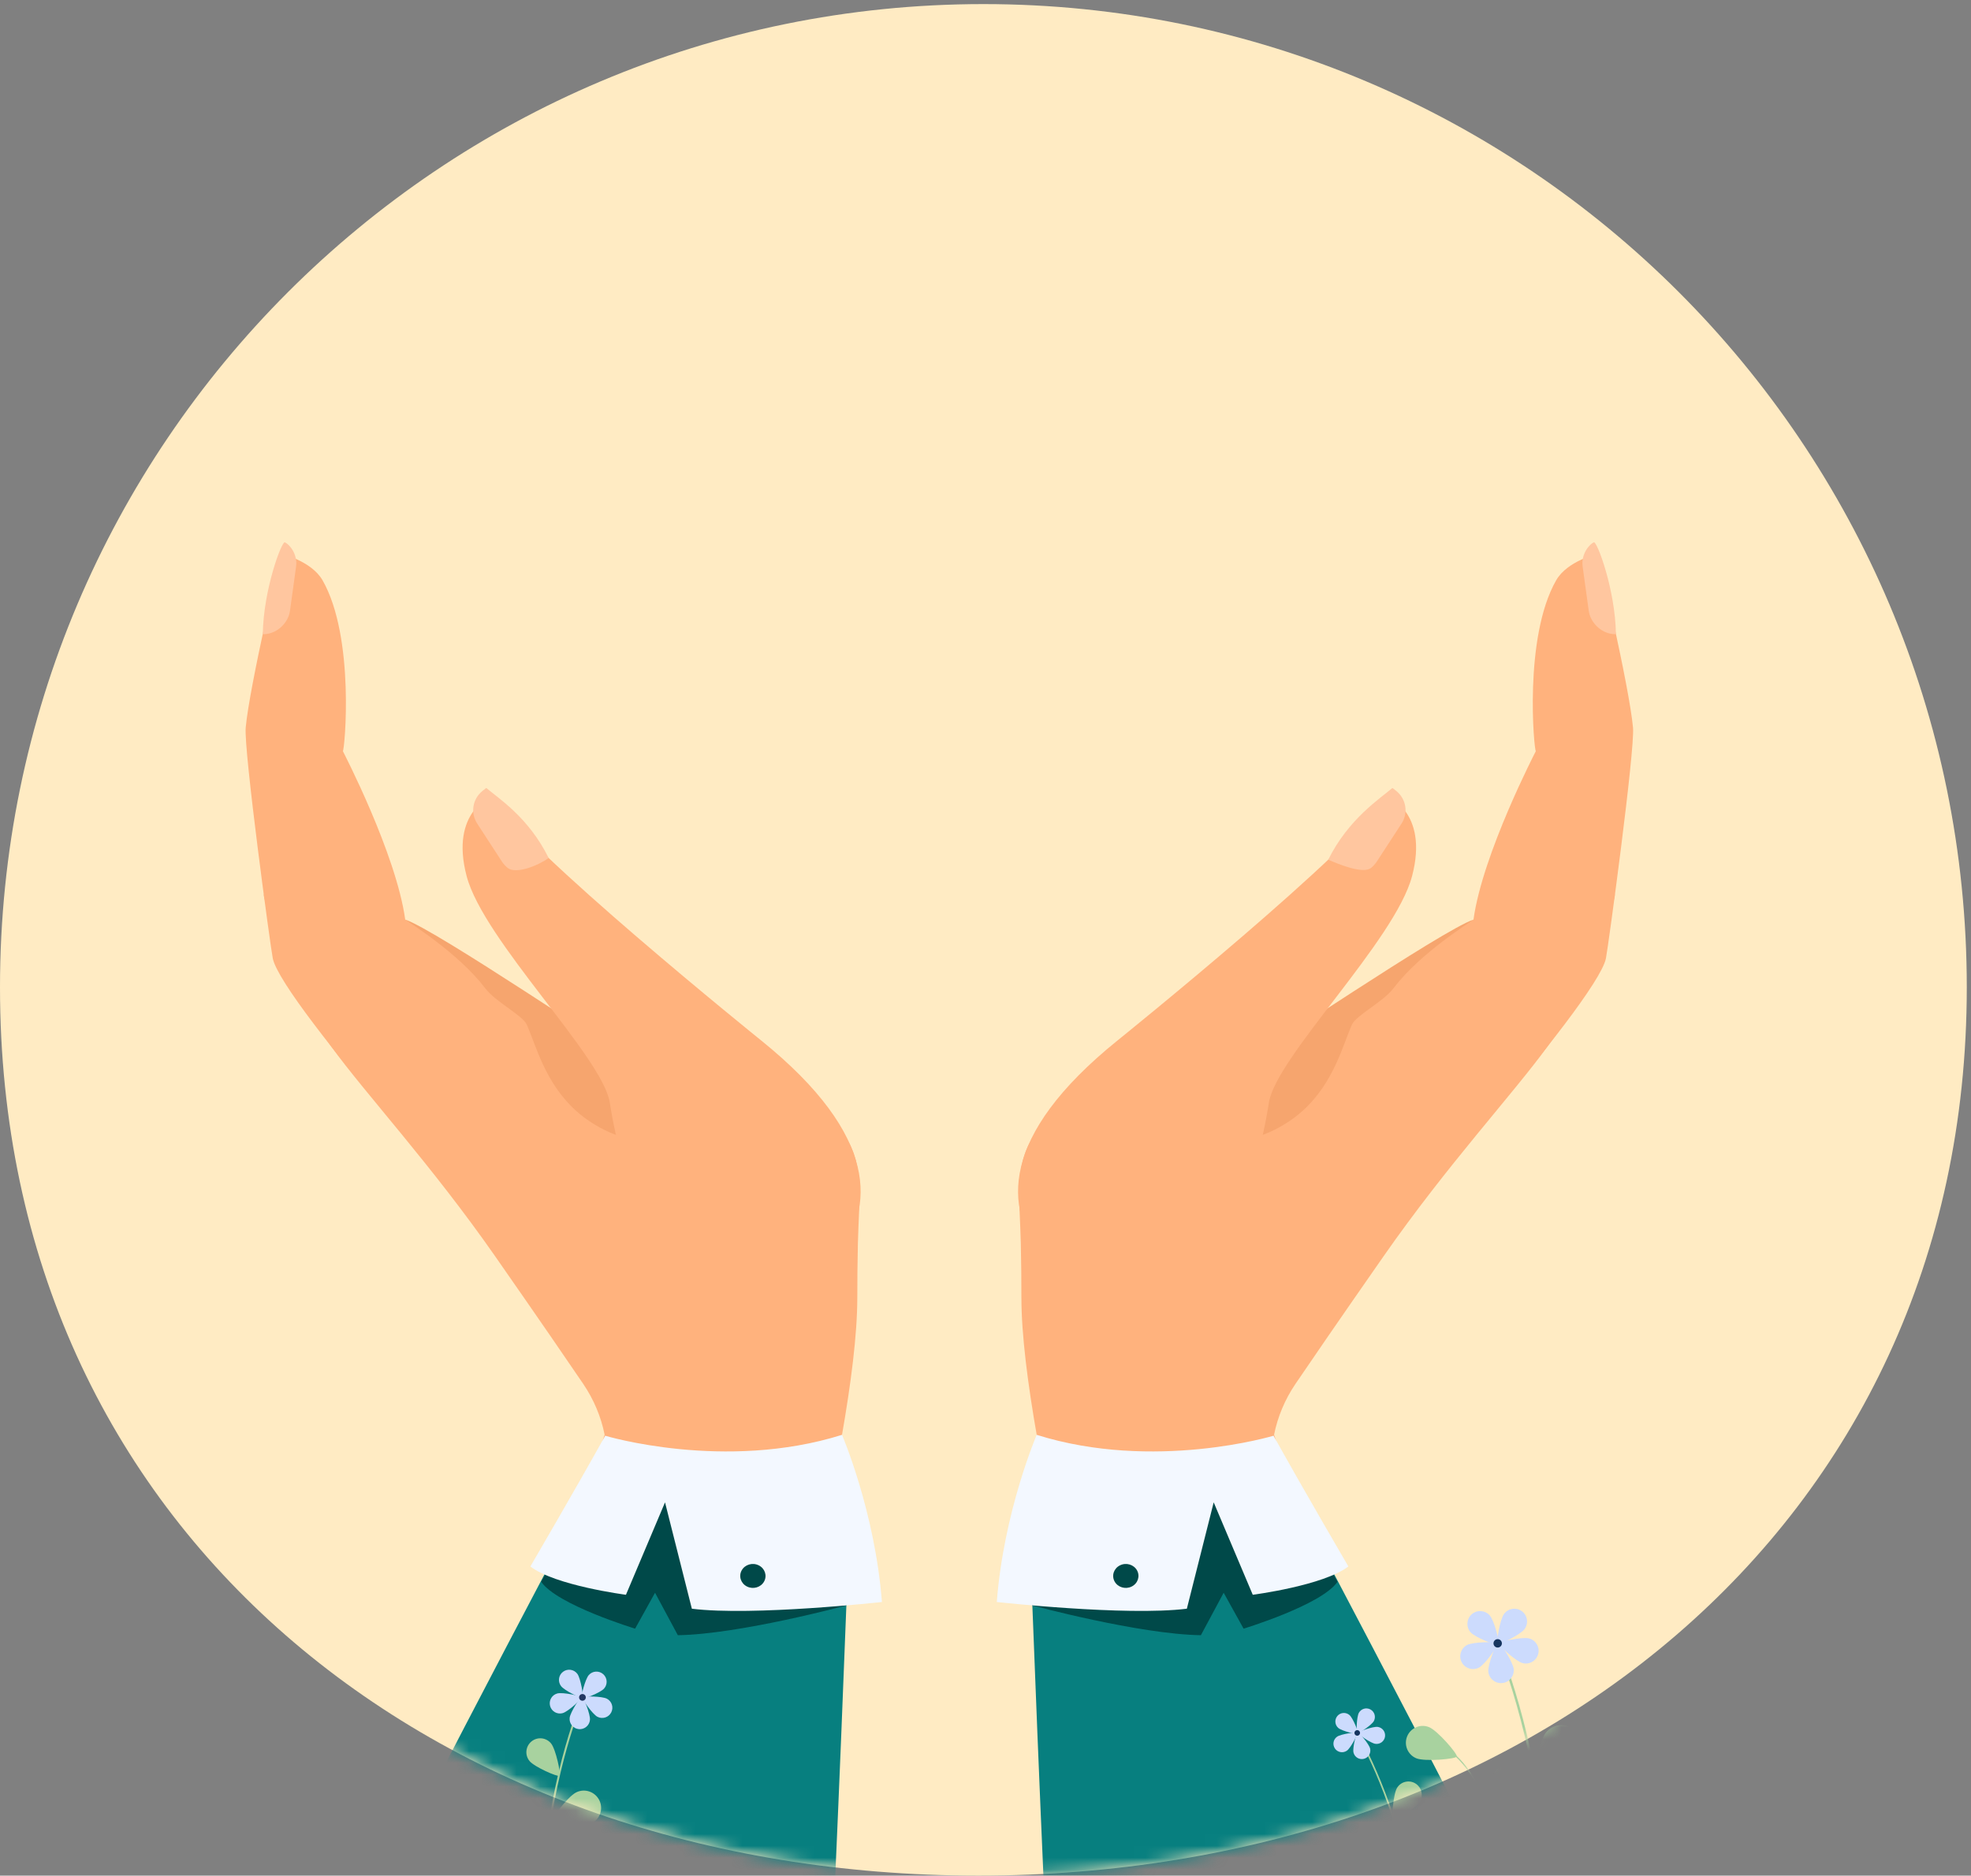 <svg width="166" height="158" viewBox="0 0 166 158" fill="none" xmlns="http://www.w3.org/2000/svg">
<rect x="0" y="0" width="166" height="158" fill="#808080" stroke="none"/>
<path d="M165.645 83.167C165.645 128.909 128.138 158 82.397 158C36.655 158 0 128.909 0 83.167C0 37.425 37.081 0.345 82.823 0.345C128.564 0.345 165.645 37.425 165.645 83.167Z" fill="#FFEBC3"/>
<mask id="mask0_164_8877" style="mask-type:alpha" maskUnits="userSpaceOnUse" x="0" y="0" width="166" height="158">
<path d="M165.645 83.167C165.645 128.909 128.138 158 82.397 158C36.655 158 0 128.909 0 83.167C0 37.425 37.081 0.345 82.823 0.345C128.564 0.345 165.645 37.425 165.645 83.167Z" fill="#F7E3E2"/>
</mask>
<g mask="url(#mask0_164_8877)">
<path d="M22.24 75.547C22.781 77.936 23.842 82.552 27.871 88.123C30.777 92.139 36.303 98.08 41.713 105.843C45.614 111.441 47.877 114.744 49.121 116.579C50.005 117.884 50.617 119.336 50.923 120.858L41.564 148.977L63.812 150.923C63.812 150.923 72.195 121.633 72.202 109.349L72.203 109.338C72.202 107.914 72.216 106.396 72.252 104.773C72.41 97.257 74.595 91.333 52.868 91.127C52.778 91.126 52.693 91.062 52.596 91.028C51.749 90.699 50.456 90.108 48.549 88.572C48.228 88.313 47.891 88.031 47.537 87.718C45.416 85.845 43.404 84.367 41.511 83.199C31.633 77.09 21.748 73.376 22.24 75.547Z" fill="#FFB27D"/>
<path d="M20.694 61.288C21.02 57.756 23.649 46.643 23.649 46.643C23.649 46.643 26.223 47.234 27.166 48.883C29.925 53.708 29.023 63.218 28.877 63.274C28.873 63.275 33.365 71.911 34.128 77.466C34.128 77.466 46.041 83.932 48.55 88.572C48.702 88.855 48.824 89.133 48.912 89.4C49.253 90.442 49.398 91.87 49.378 93.456C49.294 99.077 47.074 106.679 43.755 106.094C42.936 105.947 23.769 84.514 22.975 80.74C22.79 79.848 20.52 63.173 20.694 61.288Z" fill="#FFB27D"/>
<path d="M51.651 85.336C51.651 85.336 52.218 90.79 46.574 86.006L46.117 92.274L53.979 96.461L56.648 91.862L51.651 85.336Z" fill="#FFB27D"/>
<path d="M24.205 52.133C24.312 51.927 24.386 51.699 24.421 51.459C24.421 51.459 24.721 49.306 24.937 47.726C25.079 46.686 24.381 45.842 23.984 45.685C23.733 45.585 22.191 49.623 22.131 53.424C23.036 53.439 23.816 52.88 24.205 52.133Z" fill="#FFC69F"/>
<path d="M34.128 77.466C36.7 78.309 52.366 88.965 53.213 89.292C55.172 91.767 55.502 95.432 54.545 95.84C53.254 96.395 50.376 95.283 48.456 93.519C45.883 91.158 45.136 88.047 44.368 86.316C44.021 85.536 41.742 84.402 40.878 83.264C38.607 80.27 34.422 77.697 34.128 77.466Z" fill="#F6A56E"/>
<path d="M64.104 87.645C64.104 87.645 43.71 71.219 41.455 67.049C41.455 67.049 37.867 68.347 39.298 73.795C40.731 79.245 50.76 89.028 51.359 92.888C53.61 107.388 61.844 111.851 61.844 111.851C61.844 111.851 84.197 103.867 64.104 87.645Z" fill="#FFB27D"/>
<path d="M42.767 73.118C42.579 72.972 42.413 72.791 42.277 72.585C42.277 72.585 41.07 70.736 40.189 69.376C39.608 68.48 39.792 67.317 40.629 66.63C40.835 66.462 40.959 66.379 40.959 66.379C41.949 67.234 44.506 68.829 46.209 72.277C45.27 72.95 43.446 73.652 42.767 73.118Z" fill="#FFC69F"/>
<path d="M71.558 127.89C71.558 127.89 71.46 130.601 71.296 134.896C71.291 135.009 71.288 135.123 71.283 135.238C71.057 141.112 70.715 149.781 70.327 158.52C57.401 158.513 44.617 158.502 32.454 158.487C36.043 151.314 42.148 139.662 45.85 132.633C47.607 129.295 48.823 126.999 48.969 126.723C48.979 126.704 48.985 126.695 48.985 126.695C49.19 126.397 49.419 126.126 49.669 125.884C50.012 125.546 50.393 125.259 50.808 125.017C54.23 123.007 59.914 123.962 64.468 125.29C66.566 125.901 68.423 126.591 69.711 127.106C70.585 127.457 71.198 127.726 71.44 127.836C71.519 127.872 71.558 127.89 71.558 127.89Z" fill="#077F7F"/>
<path d="M71.289 135.237C71.289 135.237 62.288 137.669 57.088 137.748L55.168 134.172L53.49 137.196C53.49 137.196 46.919 135.199 45.58 133.248L50.158 125.004L71.49 125.431L71.289 135.237Z" fill="#004949"/>
<path d="M70.915 120.87C70.915 120.87 73.688 127.313 74.276 134.95C74.276 134.95 63.433 136.154 58.269 135.517L56.009 126.557L52.718 134.342C52.718 134.342 46.745 133.567 44.669 131.956C44.669 131.956 48.535 125.332 50.97 120.944C50.97 120.944 61.02 123.974 70.915 120.87Z" fill="#F3F8FF"/>
<path d="M64.356 133.218C64.625 132.723 64.419 132.115 63.895 131.86C63.371 131.604 62.73 131.798 62.462 132.293C62.193 132.788 62.399 133.396 62.923 133.651C63.446 133.907 64.088 133.713 64.356 133.218Z" fill="#004949"/>
<path d="M135.986 75.547C135.446 77.936 134.385 82.552 130.356 88.123C127.45 92.139 121.924 98.08 116.514 105.843C112.612 111.441 110.35 114.744 109.105 116.579C108.221 117.884 107.609 119.336 107.304 120.858L116.663 148.977L94.415 150.923C94.415 150.923 86.034 121.633 86.025 109.349L86.023 109.338C86.025 107.914 86.011 106.396 85.975 104.773C85.817 97.257 83.632 91.333 105.358 91.127C105.449 91.126 105.533 91.062 105.63 91.028C106.478 90.699 107.771 90.109 109.678 88.572C109.999 88.314 110.337 88.031 110.69 87.719C112.811 85.845 114.823 84.367 116.715 83.199C126.595 77.09 136.479 73.376 135.986 75.547Z" fill="#FFB27D"/>
<path d="M137.534 61.288C137.207 57.755 134.578 46.643 134.578 46.643C134.578 46.643 132.004 47.234 131.062 48.884C128.302 53.708 129.204 63.219 129.349 63.275C129.354 63.275 124.863 71.911 124.099 77.466C124.099 77.466 112.186 83.932 109.677 88.572C109.525 88.855 109.404 89.133 109.315 89.4C108.974 90.443 108.829 91.87 108.85 93.456C108.933 99.077 111.153 106.679 114.473 106.094C115.292 105.947 134.459 84.514 135.252 80.74C135.437 79.848 137.707 63.173 137.534 61.288Z" fill="#FFB27D"/>
<path d="M106.577 85.335C106.577 85.335 106.01 90.789 111.655 86.006L112.111 92.274L104.248 96.461L101.579 91.862L106.577 85.335Z" fill="#FFB27D"/>
<path d="M134.024 52.133C133.915 51.926 133.843 51.699 133.806 51.459C133.806 51.459 133.506 49.306 133.292 47.727C133.149 46.685 133.847 45.842 134.244 45.684C134.496 45.585 136.037 49.622 136.096 53.424C135.192 53.439 134.412 52.88 134.024 52.133Z" fill="#FFC69F"/>
<path d="M124.1 77.466C121.529 78.309 105.861 88.964 105.015 89.292C103.055 91.767 102.726 95.432 103.683 95.84C104.974 96.394 107.852 95.283 109.771 93.519C112.345 91.158 113.092 88.047 113.86 86.315C114.206 85.536 116.487 84.402 117.35 83.263C119.62 80.27 123.805 77.696 124.1 77.466Z" fill="#F6A56E"/>
<path d="M94.122 87.645C94.122 87.645 114.517 71.219 116.772 67.049C116.772 67.049 120.36 68.347 118.928 73.796C117.496 79.245 107.466 89.028 106.867 92.888C104.617 107.388 96.383 111.851 96.383 111.851C96.383 111.851 74.03 103.867 94.122 87.645Z" fill="#FFB27D"/>
<path d="M115.462 73.118C115.649 72.971 115.814 72.791 115.95 72.585C115.95 72.585 117.158 70.735 118.04 69.376C118.62 68.48 118.436 67.317 117.599 66.63C117.393 66.462 117.269 66.379 117.269 66.379C116.279 67.234 113.57 68.972 111.867 72.42C112.686 72.781 114.782 73.651 115.462 73.118Z" fill="#FFC69F"/>
<path d="M125.804 158.547C113.742 158.546 100.943 158.542 87.901 158.536C87.515 149.792 87.17 141.115 86.946 135.238C86.939 135.123 86.937 135.008 86.932 134.896C86.767 130.601 86.67 127.89 86.67 127.89C86.67 127.89 86.711 127.872 86.788 127.836C87.031 127.726 87.642 127.457 88.517 127.106C89.804 126.591 91.662 125.901 93.76 125.29C98.315 123.961 103.997 123.006 107.419 125.017C107.836 125.258 108.216 125.546 108.559 125.884C108.809 126.126 109.037 126.397 109.243 126.694C109.243 126.694 109.249 126.704 109.258 126.722C109.405 126.998 110.621 129.295 112.378 132.632C116.089 139.681 122.219 151.38 125.804 158.547Z" fill="#077F7F"/>
<path d="M86.937 135.237C86.937 135.237 95.939 137.669 101.14 137.748L103.059 134.172L104.737 137.196C104.737 137.196 111.309 135.2 112.647 133.248L108.069 125.004L86.738 125.431L86.937 135.237Z" fill="#004949"/>
<path d="M87.313 120.87C87.313 120.87 84.539 127.313 83.951 134.95C83.951 134.95 94.796 136.153 99.958 135.517L102.219 126.556L105.509 134.342C105.509 134.342 111.483 133.567 113.559 131.955C113.559 131.955 109.693 125.332 107.258 120.944C107.258 120.944 97.208 123.973 87.313 120.87Z" fill="#F3F8FF"/>
<path d="M93.871 133.218C93.602 132.723 93.808 132.115 94.332 131.86C94.856 131.604 95.497 131.798 95.766 132.293C96.034 132.788 95.828 133.396 95.304 133.651C94.781 133.907 94.139 133.713 93.871 133.218Z" fill="#004949"/>
<path d="M119.292 148.12C120.016 148.413 122.609 148.176 122.693 147.969C122.777 147.761 121.081 145.786 120.357 145.492C119.63 145.197 118.805 145.548 118.51 146.273C118.216 146.999 118.566 147.826 119.292 148.12Z" fill="#A8D29F"/>
<path d="M125.83 149.358C125.423 150.026 125.239 152.623 125.43 152.74C125.621 152.856 127.844 151.502 128.251 150.834C128.659 150.164 128.446 149.292 127.778 148.885C127.111 148.477 126.237 148.688 125.83 149.358Z" fill="#A8D29F"/>
<path d="M122.337 154.441C123.082 154.679 125.649 154.245 125.717 154.031C125.785 153.819 123.944 151.977 123.198 151.739C122.452 151.501 121.654 151.913 121.417 152.659C121.179 153.405 121.591 154.202 122.337 154.441Z" fill="#A8D29F"/>
<path d="M126.113 156.955C126.11 156.895 125.823 151.017 122.605 147.981L122.673 147.909C125.92 150.973 126.209 156.891 126.212 156.95L126.113 156.955Z" fill="#A8D29F"/>
<path d="M136.854 148.246C136.403 148.547 134.609 148.744 134.523 148.615C134.438 148.486 135.315 146.909 135.768 146.61C136.219 146.309 136.829 146.433 137.128 146.885C137.429 147.336 137.307 147.946 136.854 148.246Z" fill="#A8D29F"/>
<path d="M132.587 149.991C132.955 150.389 133.439 152.127 133.327 152.233C133.213 152.338 131.516 151.726 131.147 151.329C130.778 150.931 130.801 150.309 131.199 149.941C131.595 149.571 132.217 149.595 132.587 149.991Z" fill="#A8D29F"/>
<path d="M135.661 152.959C135.187 153.225 133.385 153.285 133.309 153.149C133.234 153.014 134.229 151.509 134.702 151.244C135.175 150.98 135.774 151.149 136.039 151.623C136.303 152.096 136.134 152.694 135.661 152.959Z" fill="#A8D29F"/>
<path d="M133.444 155.189C133.438 155.149 132.819 151.117 134.585 148.612L134.528 148.572C132.747 151.101 133.37 155.159 133.376 155.2L133.444 155.189Z" fill="#A8D29F"/>
<path d="M130.26 156.612L130.054 156.578C129.248 146.143 126.062 138.654 126.018 138.552L126.204 138.471C126.249 138.575 129.457 146.113 130.26 156.612Z" fill="#A8D29F"/>
<path d="M123.855 137.502C124.248 137.948 126.088 138.663 126.214 138.551C126.342 138.439 125.86 136.524 125.467 136.079C125.074 135.634 124.395 135.592 123.95 135.984C123.506 136.378 123.462 137.057 123.855 137.502Z" fill="#CCDBFD"/>
<path d="M126.676 135.95C126.321 136.426 125.999 138.374 126.135 138.476C126.27 138.577 128.045 137.711 128.399 137.235C128.754 136.759 128.656 136.085 128.18 135.731C127.704 135.375 127.03 135.474 126.676 135.95Z" fill="#CCDBFD"/>
<path d="M128.792 138.022C128.219 137.865 126.289 138.277 126.243 138.441C126.2 138.605 127.654 139.94 128.227 140.096C128.799 140.252 129.39 139.915 129.546 139.341C129.703 138.769 129.366 138.178 128.792 138.022Z" fill="#CCDBFD"/>
<path d="M127.487 140.604C127.429 140.013 126.359 138.354 126.191 138.37C126.021 138.386 125.29 140.22 125.346 140.811C125.404 141.403 125.929 141.835 126.52 141.778C127.112 141.721 127.543 141.196 127.487 140.604Z" fill="#CCDBFD"/>
<path d="M124.56 140.477C125.085 140.2 126.217 138.583 126.138 138.433C126.059 138.284 124.087 138.296 123.56 138.572C123.035 138.849 122.832 139.499 123.107 140.025C123.384 140.551 124.033 140.753 124.56 140.477Z" fill="#CCDBFD"/>
<path d="M125.788 138.378C125.818 138.185 126 138.053 126.193 138.084C126.386 138.115 126.517 138.296 126.487 138.49C126.456 138.683 126.274 138.814 126.081 138.783C125.889 138.753 125.757 138.571 125.788 138.378Z" fill="#163560"/>
<path d="M130.201 145.941C129.617 146.66 128.987 149.675 129.191 149.842C129.397 150.008 132.219 148.776 132.803 148.057C133.387 147.339 133.279 146.283 132.561 145.699C131.841 145.114 130.787 145.223 130.201 145.941Z" fill="#A8D29F"/>
<path d="M118.638 157.679L118.499 157.676C117.048 150.822 114.277 146.132 114.238 146.069L114.355 145.998C114.394 146.063 117.185 150.783 118.638 157.679Z" fill="#A8D29F"/>
<path d="M112.713 145.561C113.012 145.822 114.296 146.135 114.37 146.05C114.444 145.965 113.958 144.736 113.657 144.475C113.356 144.214 112.903 144.245 112.642 144.545C112.382 144.846 112.412 145.3 112.713 145.561Z" fill="#CCDBFD"/>
<path d="M114.446 144.283C114.254 144.63 114.211 145.952 114.31 146.007C114.409 146.062 115.51 145.332 115.704 144.985C115.897 144.638 115.774 144.199 115.426 144.006C115.079 143.812 114.641 143.936 114.446 144.283Z" fill="#CCDBFD"/>
<path d="M116.033 145.472C115.639 145.419 114.393 145.863 114.378 145.975C114.363 146.087 115.445 146.846 115.84 146.899C116.233 146.952 116.596 146.677 116.649 146.282C116.702 145.888 116.426 145.526 116.033 145.472Z" fill="#CCDBFD"/>
<path d="M115.394 147.301C115.304 146.914 114.448 145.907 114.337 145.932C114.227 145.957 113.902 147.238 113.992 147.626C114.082 148.013 114.467 148.254 114.856 148.164C115.242 148.075 115.483 147.688 115.394 147.301Z" fill="#CCDBFD"/>
<path d="M113.439 147.473C113.763 147.245 114.372 146.072 114.308 145.979C114.242 145.886 112.934 146.069 112.609 146.298C112.283 146.527 112.207 146.976 112.435 147.301C112.665 147.625 113.114 147.703 113.439 147.473Z" fill="#CCDBFD"/>
<path d="M114.07 145.973C114.074 145.842 114.182 145.739 114.315 145.742C114.444 145.745 114.548 145.854 114.545 145.985C114.541 146.116 114.431 146.219 114.302 146.215C114.171 146.212 114.067 146.103 114.07 145.973Z" fill="#163560"/>
<path d="M117.663 150.604C117.338 151.132 117.184 153.188 117.336 153.281C117.486 153.373 119.251 152.308 119.575 151.78C119.899 151.252 119.735 150.561 119.207 150.236C118.679 149.912 117.988 150.076 117.663 150.604Z" fill="#A8D29F"/>
<path d="M140.774 156.772L140.956 156.745C141.673 147.449 144.512 140.781 144.552 140.69L144.385 140.618C144.346 140.709 141.487 147.424 140.774 156.772Z" fill="#A8D29F"/>
<path d="M146.475 139.754C146.125 140.151 144.488 140.788 144.375 140.689C144.26 140.589 144.69 138.883 145.04 138.487C145.39 138.091 145.994 138.053 146.391 138.402C146.788 138.753 146.825 139.357 146.475 139.754Z" fill="#CCDBFD"/>
<path d="M143.965 138.372C144.281 138.796 144.569 140.531 144.448 140.621C144.326 140.711 142.746 139.941 142.431 139.516C142.115 139.092 142.202 138.493 142.626 138.176C143.049 137.86 143.65 137.947 143.965 138.372Z" fill="#CCDBFD"/>
<path d="M142.081 140.217C142.592 140.078 144.31 140.445 144.35 140.591C144.39 140.736 143.094 141.925 142.585 142.064C142.074 142.203 141.548 141.903 141.409 141.393C141.27 140.882 141.57 140.356 142.081 140.217Z" fill="#CCDBFD"/>
<path d="M143.241 142.517C143.292 141.99 144.245 140.513 144.395 140.527C144.544 140.542 145.198 142.175 145.147 142.702C145.096 143.228 144.628 143.614 144.101 143.562C143.576 143.511 143.191 143.043 143.241 142.517Z" fill="#CCDBFD"/>
<path d="M145.849 142.404C145.381 142.158 144.373 140.717 144.442 140.583C144.512 140.45 146.27 140.463 146.74 140.708C147.208 140.954 147.387 141.533 147.141 142.001C146.896 142.469 146.317 142.65 145.849 142.404Z" fill="#CCDBFD"/>
<path d="M144.754 140.534C144.729 140.362 144.566 140.245 144.394 140.273C144.222 140.3 144.105 140.461 144.132 140.633C144.159 140.805 144.322 140.923 144.492 140.895C144.666 140.868 144.782 140.706 144.754 140.534Z" fill="#163560"/>
<path d="M140.349 149.76C140.87 150.399 141.431 153.083 141.249 153.232C141.066 153.381 138.552 152.283 138.032 151.643C137.513 151.004 137.608 150.063 138.248 149.543C138.889 149.022 139.829 149.119 140.349 149.76Z" fill="#A8D29F"/>
<path d="M111.295 158.397C111.295 158.397 112.326 155.687 116.069 155.517C119.811 155.346 122.387 157.558 125.479 156.538C128.571 155.517 133.689 153.212 138.531 154.747C143.373 156.282 144.188 158.397 144.188 158.397H111.295Z" fill="#A8D29F"/>
<path d="M40.106 158.193H46.569C46.915 157.899 46.33 157.232 45.718 157.187C45.452 157.167 45.115 157.222 44.73 157.304C44.642 156.122 44.133 150.81 42.219 151.023C40.067 151.263 42.219 153.363 42.828 154.607C43.279 155.527 43.754 156.848 43.972 157.471C43.797 157.51 43.616 157.547 43.431 157.581C43.146 156.705 42.084 153.757 40.734 153.929C39.15 154.13 39.786 155.312 40.91 156.012C41.734 156.529 42.746 157.262 43.227 157.617C42.819 157.682 42.394 157.728 41.963 157.718C40.856 157.691 40.315 158.018 40.106 158.193Z" fill="#A8D29F"/>
<path d="M45.76 157.513L45.924 157.487C46.568 149.147 49.115 143.162 49.151 143.081L49.001 143.016C48.965 143.098 46.401 149.123 45.76 157.513Z" fill="#A8D29F"/>
<path d="M50.877 142.241C50.564 142.597 49.093 143.17 48.992 143.08C48.891 142.991 49.276 141.46 49.589 141.104C49.904 140.748 50.446 140.715 50.802 141.029C51.157 141.342 51.192 141.886 50.877 142.241Z" fill="#CCDBFD"/>
<path d="M48.625 141.002C48.908 141.382 49.166 142.939 49.057 143.02C48.948 143.101 47.531 142.408 47.247 142.028C46.964 141.647 47.041 141.109 47.422 140.826C47.802 140.542 48.341 140.621 48.625 141.002Z" fill="#CCDBFD"/>
<path d="M46.934 142.656C47.391 142.531 48.934 142.861 48.97 142.992C49.005 143.123 47.843 144.189 47.385 144.314C46.927 144.439 46.455 144.17 46.33 143.712C46.206 143.254 46.475 142.781 46.934 142.656Z" fill="#CCDBFD"/>
<path d="M47.976 144.721C48.021 144.249 48.877 142.923 49.012 142.936C49.146 142.949 49.732 144.414 49.686 144.886C49.64 145.358 49.221 145.704 48.749 145.659C48.275 145.614 47.931 145.193 47.976 144.721Z" fill="#CCDBFD"/>
<path d="M50.316 144.62C49.895 144.399 48.991 143.106 49.054 142.986C49.117 142.866 50.694 142.877 51.114 143.097C51.535 143.318 51.697 143.838 51.475 144.257C51.256 144.678 50.736 144.839 50.316 144.62Z" fill="#CCDBFD"/>
<path d="M49.334 142.941C49.309 142.787 49.164 142.682 49.009 142.706C48.855 142.731 48.75 142.876 48.775 143.03C48.799 143.185 48.944 143.29 49.099 143.265C49.253 143.241 49.358 143.095 49.334 142.941Z" fill="#233862"/>
<path d="M46.412 146.865C46.819 147.366 47.26 149.473 47.117 149.589C46.974 149.706 45.002 148.846 44.594 148.343C44.186 147.841 44.262 147.103 44.764 146.695C45.265 146.286 46.003 146.363 46.412 146.865Z" fill="#A8D29F"/>
<path d="M48.529 150.986C47.804 151.338 46.204 153.486 46.304 153.693C46.405 153.9 49.083 153.96 49.807 153.607C50.53 153.254 50.831 152.382 50.478 151.657C50.125 150.933 49.252 150.632 48.529 150.986Z" fill="#A8D29F"/>
</g>
</svg>
